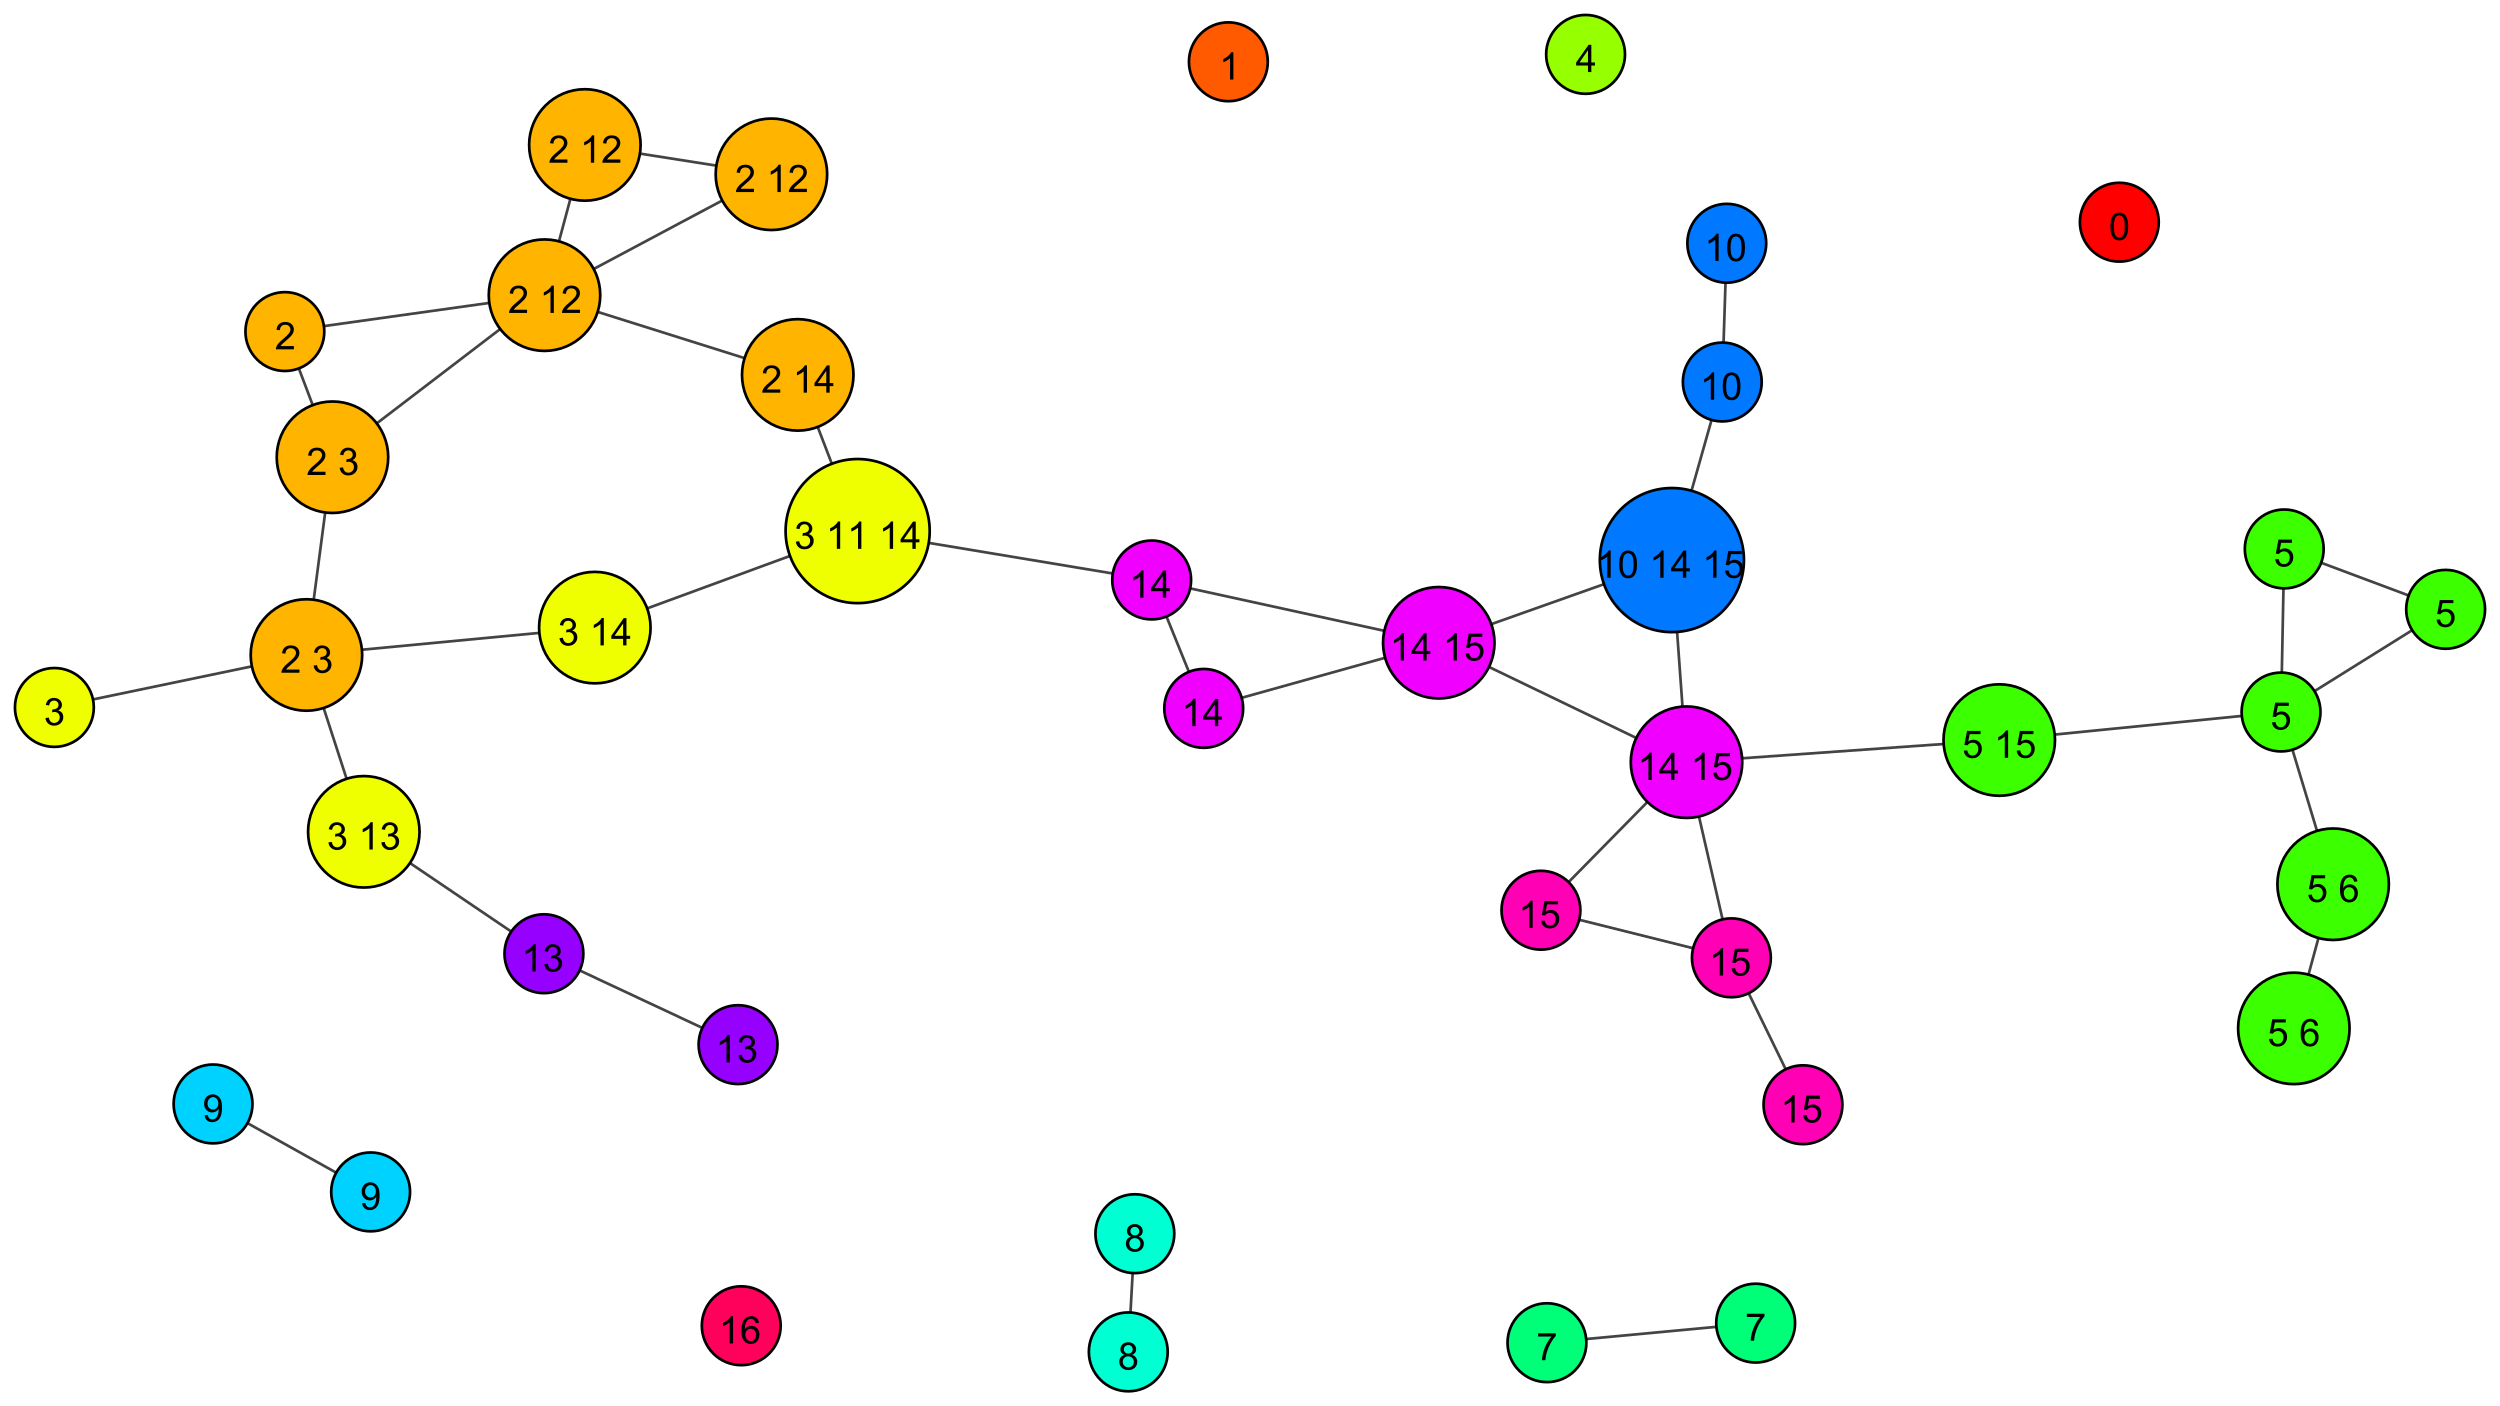 <?xml version="1.0" encoding="UTF-8"?>
<svg xmlns="http://www.w3.org/2000/svg" xmlns:xlink="http://www.w3.org/1999/xlink" width="919.52pt" height="517.23pt" viewBox="0 0 919.52 517.23" version="1.1">
<rect x="0" y="0" width="919.52" height="517.23" fill="#333333" stroke="none"/>
<defs>
<g>
<symbol overflow="visible" id="glyph0-0">
<path style="stroke:none;" d="M 1.75 0 L 1.75 -8.75 L 8.75 -8.75 L 8.75 0 Z M 1.969 -0.219 L 8.531 -0.219 L 8.531 -8.531 L 1.969 -8.531 Z M 1.969 -0.219 "/>
</symbol>
<symbol overflow="visible" id="glyph0-1">
<path style="stroke:none;" d="M 7.047 -1.184 L 7.047 0 L 0.422 0 C 0.414 -0.297 0.461 -0.582 0.566 -0.855 C 0.734 -1.305 1.004 -1.746 1.375 -2.188 C 1.746 -2.621 2.285 -3.129 2.988 -3.703 C 4.074 -4.598 4.809 -5.305 5.195 -5.828 C 5.574 -6.348 5.766 -6.84 5.77 -7.309 C 5.766 -7.793 5.59 -8.203 5.246 -8.539 C 4.895 -8.871 4.441 -9.039 3.883 -9.043 C 3.285 -9.039 2.812 -8.863 2.461 -8.508 C 2.105 -8.152 1.926 -7.66 1.922 -7.035 L 0.656 -7.164 C 0.742 -8.105 1.066 -8.824 1.633 -9.32 C 2.195 -9.812 2.953 -10.059 3.91 -10.062 C 4.867 -10.059 5.629 -9.793 6.191 -9.262 C 6.75 -8.727 7.031 -8.066 7.035 -7.281 C 7.031 -6.879 6.949 -6.484 6.789 -6.098 C 6.621 -5.707 6.348 -5.297 5.969 -4.871 C 5.586 -4.441 4.953 -3.855 4.074 -3.109 C 3.332 -2.488 2.859 -2.066 2.652 -1.848 C 2.438 -1.621 2.266 -1.402 2.133 -1.184 Z M 7.047 -1.184 "/>
</symbol>
<symbol overflow="visible" id="glyph0-2">
<path style="stroke:none;" d="M 0.582 -2.625 L 1.875 -2.734 C 1.969 -2.102 2.188 -1.629 2.539 -1.312 C 2.883 -0.996 3.305 -0.836 3.801 -0.84 C 4.391 -0.836 4.891 -1.059 5.305 -1.508 C 5.711 -1.953 5.918 -2.547 5.922 -3.289 C 5.918 -3.984 5.719 -4.539 5.328 -4.949 C 4.93 -5.352 4.414 -5.555 3.781 -5.559 C 3.383 -5.555 3.027 -5.465 2.707 -5.285 C 2.387 -5.105 2.133 -4.871 1.953 -4.586 L 0.801 -4.738 L 1.77 -9.883 L 6.754 -9.883 L 6.754 -8.711 L 2.754 -8.711 L 2.215 -6.016 C 2.816 -6.434 3.445 -6.645 4.109 -6.645 C 4.98 -6.645 5.719 -6.34 6.324 -5.734 C 6.922 -5.129 7.223 -4.352 7.227 -3.398 C 7.223 -2.492 6.961 -1.707 6.434 -1.047 C 5.789 -0.234 4.91 0.168 3.801 0.172 C 2.887 0.168 2.141 -0.082 1.566 -0.594 C 0.988 -1.102 0.66 -1.781 0.582 -2.625 Z M 0.582 -2.625 "/>
</symbol>
<symbol overflow="visible" id="glyph0-3">
<path style="stroke:none;" d=""/>
</symbol>
<symbol overflow="visible" id="glyph0-4">
<path style="stroke:none;" d="M 6.965 -7.566 L 5.742 -7.473 C 5.633 -7.949 5.477 -8.301 5.277 -8.523 C 4.941 -8.871 4.531 -9.047 4.047 -9.051 C 3.652 -9.047 3.309 -8.938 3.016 -8.723 C 2.625 -8.438 2.32 -8.023 2.098 -7.484 C 1.875 -6.938 1.758 -6.168 1.75 -5.168 C 2.043 -5.617 2.406 -5.949 2.836 -6.172 C 3.266 -6.387 3.715 -6.496 4.184 -6.5 C 5.004 -6.496 5.699 -6.195 6.277 -5.594 C 6.852 -4.988 7.141 -4.207 7.145 -3.254 C 7.141 -2.621 7.004 -2.039 6.734 -1.5 C 6.461 -0.961 6.09 -0.547 5.617 -0.258 C 5.141 0.027 4.605 0.168 4.008 0.172 C 2.98 0.168 2.141 -0.207 1.496 -0.961 C 0.848 -1.715 0.527 -2.957 0.527 -4.688 C 0.527 -6.625 0.883 -8.031 1.602 -8.914 C 2.219 -9.676 3.059 -10.059 4.121 -10.062 C 4.906 -10.059 5.555 -9.84 6.059 -9.398 C 6.562 -8.953 6.863 -8.34 6.965 -7.566 Z M 1.941 -3.246 C 1.938 -2.82 2.027 -2.414 2.211 -2.027 C 2.387 -1.641 2.641 -1.344 2.965 -1.145 C 3.289 -0.938 3.629 -0.836 3.984 -0.84 C 4.504 -0.836 4.949 -1.047 5.324 -1.469 C 5.695 -1.887 5.883 -2.457 5.887 -3.18 C 5.883 -3.871 5.699 -4.418 5.332 -4.816 C 4.961 -5.215 4.496 -5.414 3.938 -5.414 C 3.379 -5.414 2.906 -5.215 2.52 -4.816 C 2.133 -4.418 1.938 -3.895 1.941 -3.246 Z M 1.941 -3.246 "/>
</symbol>
<symbol overflow="visible" id="glyph0-5">
<path style="stroke:none;" d="M 0.664 -8.711 L 0.664 -9.891 L 7.148 -9.891 L 7.148 -8.934 C 6.512 -8.25 5.879 -7.348 5.254 -6.227 C 4.625 -5.098 4.141 -3.941 3.801 -2.754 C 3.551 -1.914 3.395 -0.996 3.328 0 L 2.062 0 C 2.078 -0.789 2.23 -1.738 2.527 -2.855 C 2.82 -3.969 3.246 -5.047 3.801 -6.086 C 4.352 -7.121 4.941 -7.996 5.57 -8.711 Z M 0.664 -8.711 "/>
</symbol>
<symbol overflow="visible" id="glyph0-6">
<path style="stroke:none;" d="M 0.582 -4.941 C 0.578 -6.121 0.699 -7.074 0.945 -7.801 C 1.188 -8.52 1.551 -9.078 2.031 -9.473 C 2.512 -9.863 3.117 -10.059 3.848 -10.062 C 4.383 -10.059 4.855 -9.953 5.262 -9.738 C 5.668 -9.52 6 -9.207 6.266 -8.801 C 6.527 -8.391 6.738 -7.891 6.891 -7.309 C 7.039 -6.723 7.113 -5.934 7.117 -4.941 C 7.113 -3.762 6.992 -2.812 6.754 -2.094 C 6.508 -1.367 6.145 -0.809 5.668 -0.418 C 5.184 -0.023 4.578 0.168 3.848 0.172 C 2.879 0.168 2.121 -0.176 1.57 -0.867 C 0.91 -1.699 0.578 -3.055 0.582 -4.941 Z M 1.844 -4.941 C 1.84 -3.293 2.031 -2.199 2.422 -1.656 C 2.805 -1.109 3.281 -0.836 3.848 -0.84 C 4.41 -0.836 4.887 -1.109 5.273 -1.66 C 5.656 -2.203 5.848 -3.297 5.852 -4.941 C 5.848 -6.59 5.656 -7.688 5.273 -8.23 C 4.887 -8.77 4.406 -9.039 3.836 -9.043 C 3.27 -9.039 2.816 -8.801 2.48 -8.328 C 2.051 -7.711 1.84 -6.582 1.844 -4.941 Z M 1.844 -4.941 "/>
</symbol>
<symbol overflow="visible" id="glyph0-7">
<path style="stroke:none;" d="M 5.215 0 L 3.984 0 L 3.984 -7.84 C 3.688 -7.559 3.297 -7.273 2.816 -6.992 C 2.336 -6.707 1.906 -6.496 1.523 -6.359 L 1.523 -7.547 C 2.211 -7.867 2.812 -8.258 3.328 -8.723 C 3.844 -9.18 4.207 -9.625 4.422 -10.062 L 5.215 -10.062 Z M 5.215 0 "/>
</symbol>
<symbol overflow="visible" id="glyph0-8">
<path style="stroke:none;" d="M 4.523 0 L 4.523 -2.398 L 0.18 -2.398 L 0.18 -3.527 L 4.75 -10.023 L 5.758 -10.023 L 5.758 -3.527 L 7.109 -3.527 L 7.109 -2.398 L 5.758 -2.398 L 5.758 0 Z M 4.523 -3.527 L 4.523 -8.047 L 1.387 -3.527 Z M 4.523 -3.527 "/>
</symbol>
<symbol overflow="visible" id="glyph0-9">
<path style="stroke:none;" d="M 0.586 -2.645 L 1.82 -2.809 C 1.957 -2.109 2.195 -1.609 2.539 -1.301 C 2.875 -0.992 3.289 -0.836 3.781 -0.84 C 4.355 -0.836 4.844 -1.039 5.246 -1.441 C 5.641 -1.84 5.84 -2.336 5.844 -2.934 C 5.84 -3.496 5.656 -3.961 5.289 -4.332 C 4.918 -4.695 4.449 -4.879 3.883 -4.883 C 3.648 -4.879 3.359 -4.832 3.016 -4.742 L 3.152 -5.824 C 3.23 -5.816 3.297 -5.812 3.352 -5.812 C 3.875 -5.812 4.344 -5.949 4.766 -6.223 C 5.18 -6.496 5.391 -6.914 5.395 -7.484 C 5.391 -7.934 5.238 -8.309 4.934 -8.605 C 4.629 -8.898 4.234 -9.047 3.754 -9.051 C 3.273 -9.047 2.875 -8.895 2.555 -8.598 C 2.234 -8.293 2.027 -7.844 1.941 -7.246 L 0.711 -7.465 C 0.859 -8.289 1.203 -8.926 1.734 -9.383 C 2.266 -9.832 2.93 -10.059 3.727 -10.062 C 4.273 -10.059 4.773 -9.941 5.234 -9.711 C 5.691 -9.473 6.043 -9.152 6.289 -8.75 C 6.531 -8.34 6.656 -7.91 6.656 -7.457 C 6.656 -7.023 6.539 -6.629 6.309 -6.273 C 6.074 -5.918 5.73 -5.637 5.277 -5.43 C 5.867 -5.289 6.328 -5.004 6.656 -4.574 C 6.984 -4.141 7.148 -3.602 7.148 -2.961 C 7.148 -2.082 6.828 -1.34 6.191 -0.734 C 5.551 -0.125 4.746 0.176 3.773 0.18 C 2.891 0.176 2.16 -0.082 1.582 -0.605 C 1 -1.129 0.668 -1.809 0.586 -2.645 Z M 0.586 -2.645 "/>
</symbol>
<symbol overflow="visible" id="glyph0-10">
<path style="stroke:none;" d="M 0.766 -2.316 L 1.949 -2.426 C 2.047 -1.871 2.238 -1.465 2.52 -1.215 C 2.801 -0.961 3.164 -0.836 3.609 -0.84 C 3.984 -0.836 4.312 -0.922 4.602 -1.098 C 4.883 -1.27 5.117 -1.504 5.305 -1.793 C 5.484 -2.082 5.637 -2.473 5.762 -2.965 C 5.879 -3.457 5.941 -3.957 5.945 -4.469 C 5.941 -4.523 5.941 -4.605 5.941 -4.719 C 5.691 -4.32 5.352 -4.004 4.93 -3.762 C 4.5 -3.52 4.039 -3.398 3.547 -3.398 C 2.715 -3.398 2.016 -3.699 1.441 -4.301 C 0.867 -4.902 0.578 -5.695 0.582 -6.68 C 0.578 -7.695 0.879 -8.512 1.48 -9.133 C 2.078 -9.75 2.828 -10.059 3.734 -10.062 C 4.383 -10.059 4.98 -9.883 5.52 -9.535 C 6.059 -9.18 6.469 -8.68 6.75 -8.035 C 7.031 -7.383 7.172 -6.445 7.172 -5.215 C 7.172 -3.934 7.031 -2.914 6.754 -2.156 C 6.473 -1.398 6.059 -0.82 5.512 -0.422 C 4.961 -0.027 4.316 0.168 3.582 0.172 C 2.793 0.168 2.152 -0.047 1.66 -0.48 C 1.16 -0.914 0.863 -1.523 0.766 -2.316 Z M 5.805 -6.742 C 5.801 -7.445 5.613 -8.004 5.238 -8.422 C 4.863 -8.832 4.41 -9.039 3.883 -9.043 C 3.332 -9.039 2.855 -8.816 2.453 -8.371 C 2.043 -7.922 1.84 -7.344 1.844 -6.637 C 1.84 -5.996 2.031 -5.477 2.422 -5.082 C 2.805 -4.68 3.281 -4.48 3.848 -4.484 C 4.414 -4.48 4.883 -4.68 5.254 -5.082 C 5.617 -5.477 5.801 -6.031 5.805 -6.742 Z M 5.805 -6.742 "/>
</symbol>
<symbol overflow="visible" id="glyph0-11">
<path style="stroke:none;" d="M 2.477 -5.434 C 1.965 -5.617 1.586 -5.887 1.34 -6.234 C 1.09 -6.578 0.965 -6.992 0.969 -7.477 C 0.965 -8.203 1.227 -8.816 1.754 -9.316 C 2.277 -9.812 2.977 -10.059 3.848 -10.062 C 4.719 -10.059 5.422 -9.805 5.961 -9.301 C 6.492 -8.789 6.762 -8.172 6.762 -7.445 C 6.762 -6.977 6.637 -6.57 6.395 -6.23 C 6.148 -5.883 5.781 -5.617 5.285 -5.434 C 5.898 -5.23 6.363 -4.906 6.688 -4.461 C 7.008 -4.012 7.172 -3.48 7.172 -2.863 C 7.172 -2.004 6.867 -1.285 6.262 -0.703 C 5.652 -0.121 4.855 0.168 3.867 0.172 C 2.879 0.168 2.082 -0.121 1.477 -0.707 C 0.867 -1.289 0.562 -2.02 0.566 -2.898 C 0.562 -3.547 0.727 -4.094 1.062 -4.535 C 1.391 -4.973 1.863 -5.27 2.477 -5.434 Z M 2.227 -7.52 C 2.227 -7.043 2.379 -6.656 2.684 -6.355 C 2.988 -6.055 3.383 -5.906 3.875 -5.906 C 4.344 -5.906 4.734 -6.055 5.039 -6.352 C 5.344 -6.648 5.496 -7.016 5.496 -7.453 C 5.496 -7.902 5.34 -8.281 5.027 -8.59 C 4.715 -8.895 4.324 -9.047 3.863 -9.051 C 3.387 -9.047 2.996 -8.895 2.691 -8.598 C 2.379 -8.293 2.227 -7.934 2.227 -7.52 Z M 1.832 -2.891 C 1.828 -2.539 1.91 -2.203 2.082 -1.875 C 2.246 -1.547 2.496 -1.289 2.824 -1.109 C 3.152 -0.926 3.504 -0.836 3.883 -0.84 C 4.469 -0.836 4.953 -1.027 5.34 -1.406 C 5.719 -1.785 5.91 -2.266 5.914 -2.852 C 5.91 -3.441 5.715 -3.93 5.32 -4.32 C 4.926 -4.703 4.434 -4.898 3.844 -4.902 C 3.262 -4.898 2.781 -4.707 2.402 -4.328 C 2.02 -3.941 1.828 -3.461 1.832 -2.891 Z M 1.832 -2.891 "/>
</symbol>
</g>
</defs>
<g id="surface1">
<path style=" stroke:none;fill-rule:nonzero;fill:rgb(100%,100%,100%);fill-opacity:1;" d="M 0 0 L 919.52 0 L 919.52 517.23 L 0 517.23 Z M 0 0 "/>
<path style="fill:none;stroke-width:1;stroke-linecap:butt;stroke-linejoin:miter;stroke:rgb(26.667%,26.667%,26.667%);stroke-opacity:1;stroke-miterlimit:10;" d="M 104.777 121.949 L 200.273 108.566 "/>
<path style="fill:none;stroke-width:1;stroke-linecap:butt;stroke-linejoin:miter;stroke:rgb(26.667%,26.667%,26.667%);stroke-opacity:1;stroke-miterlimit:10;" d="M 423.59 213.32 L 529.195 236.41 "/>
<path style="fill:none;stroke-width:1;stroke-linecap:butt;stroke-linejoin:miter;stroke:rgb(26.667%,26.667%,26.667%);stroke-opacity:1;stroke-miterlimit:10;" d="M 200.273 108.566 L 283.734 64.105 "/>
<path style="fill:none;stroke-width:1;stroke-linecap:butt;stroke-linejoin:miter;stroke:rgb(26.667%,26.667%,26.667%);stroke-opacity:1;stroke-miterlimit:10;" d="M 529.195 236.41 L 614.938 206 "/>
<path style="fill:none;stroke-width:1;stroke-linecap:butt;stroke-linejoin:miter;stroke:rgb(26.667%,26.667%,26.667%);stroke-opacity:1;stroke-miterlimit:10;" d="M 20 260.207 L 112.711 240.91 "/>
<path style="fill:none;stroke-width:1;stroke-linecap:butt;stroke-linejoin:miter;stroke:rgb(26.667%,26.667%,26.667%);stroke-opacity:1;stroke-miterlimit:10;" d="M 218.781 230.84 L 112.711 240.91 "/>
<path style="fill:none;stroke-width:1;stroke-linecap:butt;stroke-linejoin:miter;stroke:rgb(26.667%,26.667%,26.667%);stroke-opacity:1;stroke-miterlimit:10;" d="M 133.809 305.945 L 112.711 240.91 "/>
<path style="fill:none;stroke-width:1;stroke-linecap:butt;stroke-linejoin:miter;stroke:rgb(26.667%,26.667%,26.667%);stroke-opacity:1;stroke-miterlimit:10;" d="M 858.145 325.227 L 838.984 261.883 "/>
<path style="fill:none;stroke-width:1;stroke-linecap:butt;stroke-linejoin:miter;stroke:rgb(26.667%,26.667%,26.667%);stroke-opacity:1;stroke-miterlimit:10;" d="M 735.344 272.195 L 838.984 261.883 "/>
<path style="fill:none;stroke-width:1;stroke-linecap:butt;stroke-linejoin:miter;stroke:rgb(26.667%,26.667%,26.667%);stroke-opacity:1;stroke-miterlimit:10;" d="M 858.145 325.227 L 843.688 378.25 "/>
<path style="fill:none;stroke-width:1;stroke-linecap:butt;stroke-linejoin:miter;stroke:rgb(26.667%,26.667%,26.667%);stroke-opacity:1;stroke-miterlimit:10;" d="M 838.984 261.883 L 899.52 224.117 "/>
<path style="fill:none;stroke-width:1;stroke-linecap:butt;stroke-linejoin:miter;stroke:rgb(26.667%,26.667%,26.667%);stroke-opacity:1;stroke-miterlimit:10;" d="M 568.98 493.852 L 645.742 486.656 "/>
<path style="fill:none;stroke-width:1;stroke-linecap:butt;stroke-linejoin:miter;stroke:rgb(26.667%,26.667%,26.667%);stroke-opacity:1;stroke-miterlimit:10;" d="M 414.992 497.23 L 417.41 453.762 "/>
<path style="fill:none;stroke-width:1;stroke-linecap:butt;stroke-linejoin:miter;stroke:rgb(26.667%,26.667%,26.667%);stroke-opacity:1;stroke-miterlimit:10;" d="M 136.32 438.391 L 78.363 406.039 "/>
<path style="fill:none;stroke-width:1;stroke-linecap:butt;stroke-linejoin:miter;stroke:rgb(26.667%,26.667%,26.667%);stroke-opacity:1;stroke-miterlimit:10;" d="M 635.125 89.473 L 633.473 140.504 "/>
<path style="fill:none;stroke-width:1;stroke-linecap:butt;stroke-linejoin:miter;stroke:rgb(26.667%,26.667%,26.667%);stroke-opacity:1;stroke-miterlimit:10;" d="M 614.938 206 L 633.473 140.504 "/>
<path style="fill:none;stroke-width:1;stroke-linecap:butt;stroke-linejoin:miter;stroke:rgb(26.667%,26.667%,26.667%);stroke-opacity:1;stroke-miterlimit:10;" d="M 423.59 213.32 L 315.449 195.336 "/>
<path style="fill:none;stroke-width:1;stroke-linecap:butt;stroke-linejoin:miter;stroke:rgb(26.667%,26.667%,26.667%);stroke-opacity:1;stroke-miterlimit:10;" d="M 218.781 230.84 L 315.449 195.336 "/>
<path style="fill:none;stroke-width:1;stroke-linecap:butt;stroke-linejoin:miter;stroke:rgb(26.667%,26.667%,26.667%);stroke-opacity:1;stroke-miterlimit:10;" d="M 636.816 352.289 L 566.773 334.789 "/>
<path style="fill:none;stroke-width:1;stroke-linecap:butt;stroke-linejoin:miter;stroke:rgb(26.667%,26.667%,26.667%);stroke-opacity:1;stroke-miterlimit:10;" d="M 838.984 261.883 L 840.164 201.906 "/>
<path style="fill:none;stroke-width:1;stroke-linecap:butt;stroke-linejoin:miter;stroke:rgb(26.667%,26.667%,26.667%);stroke-opacity:1;stroke-miterlimit:10;" d="M 899.52 224.117 L 840.164 201.906 "/>
<path style="fill:none;stroke-width:1;stroke-linecap:butt;stroke-linejoin:miter;stroke:rgb(26.667%,26.667%,26.667%);stroke-opacity:1;stroke-miterlimit:10;" d="M 200.273 108.566 L 215.121 53.316 "/>
<path style="fill:none;stroke-width:1;stroke-linecap:butt;stroke-linejoin:miter;stroke:rgb(26.667%,26.667%,26.667%);stroke-opacity:1;stroke-miterlimit:10;" d="M 283.734 64.105 L 215.121 53.316 "/>
<path style="fill:none;stroke-width:1;stroke-linecap:butt;stroke-linejoin:miter;stroke:rgb(26.667%,26.667%,26.667%);stroke-opacity:1;stroke-miterlimit:10;" d="M 133.809 305.945 L 200.062 350.785 "/>
<path style="fill:none;stroke-width:1;stroke-linecap:butt;stroke-linejoin:miter;stroke:rgb(26.667%,26.667%,26.667%);stroke-opacity:1;stroke-miterlimit:10;" d="M 423.59 213.32 L 442.738 260.555 "/>
<path style="fill:none;stroke-width:1;stroke-linecap:butt;stroke-linejoin:miter;stroke:rgb(26.667%,26.667%,26.667%);stroke-opacity:1;stroke-miterlimit:10;" d="M 529.195 236.41 L 442.738 260.555 "/>
<path style="fill:none;stroke-width:1;stroke-linecap:butt;stroke-linejoin:miter;stroke:rgb(26.667%,26.667%,26.667%);stroke-opacity:1;stroke-miterlimit:10;" d="M 200.273 108.566 L 293.418 137.891 "/>
<path style="fill:none;stroke-width:1;stroke-linecap:butt;stroke-linejoin:miter;stroke:rgb(26.667%,26.667%,26.667%);stroke-opacity:1;stroke-miterlimit:10;" d="M 315.449 195.336 L 293.418 137.891 "/>
<path style="fill:none;stroke-width:1;stroke-linecap:butt;stroke-linejoin:miter;stroke:rgb(26.667%,26.667%,26.667%);stroke-opacity:1;stroke-miterlimit:10;" d="M 636.816 352.289 L 663.152 406.328 "/>
<path style="fill:none;stroke-width:1;stroke-linecap:butt;stroke-linejoin:miter;stroke:rgb(26.667%,26.667%,26.667%);stroke-opacity:1;stroke-miterlimit:10;" d="M 104.777 121.949 L 122.285 168.172 "/>
<path style="fill:none;stroke-width:1;stroke-linecap:butt;stroke-linejoin:miter;stroke:rgb(26.667%,26.667%,26.667%);stroke-opacity:1;stroke-miterlimit:10;" d="M 200.273 108.566 L 122.285 168.172 "/>
<path style="fill:none;stroke-width:1;stroke-linecap:butt;stroke-linejoin:miter;stroke:rgb(26.667%,26.667%,26.667%);stroke-opacity:1;stroke-miterlimit:10;" d="M 112.711 240.91 L 122.285 168.172 "/>
<path style="fill:none;stroke-width:1;stroke-linecap:butt;stroke-linejoin:miter;stroke:rgb(26.667%,26.667%,26.667%);stroke-opacity:1;stroke-miterlimit:10;" d="M 200.062 350.785 L 271.461 384.219 "/>
<path style="fill:none;stroke-width:1;stroke-linecap:butt;stroke-linejoin:miter;stroke:rgb(26.667%,26.667%,26.667%);stroke-opacity:1;stroke-miterlimit:10;" d="M 529.195 236.41 L 620.316 280.344 "/>
<path style="fill:none;stroke-width:1;stroke-linecap:butt;stroke-linejoin:miter;stroke:rgb(26.667%,26.667%,26.667%);stroke-opacity:1;stroke-miterlimit:10;" d="M 735.344 272.195 L 620.316 280.344 "/>
<path style="fill:none;stroke-width:1;stroke-linecap:butt;stroke-linejoin:miter;stroke:rgb(26.667%,26.667%,26.667%);stroke-opacity:1;stroke-miterlimit:10;" d="M 614.938 206 L 620.316 280.344 "/>
<path style="fill:none;stroke-width:1;stroke-linecap:butt;stroke-linejoin:miter;stroke:rgb(26.667%,26.667%,26.667%);stroke-opacity:1;stroke-miterlimit:10;" d="M 636.816 352.289 L 620.316 280.344 "/>
<path style="fill:none;stroke-width:1;stroke-linecap:butt;stroke-linejoin:miter;stroke:rgb(26.667%,26.667%,26.667%);stroke-opacity:1;stroke-miterlimit:10;" d="M 566.773 334.789 L 620.316 280.344 "/>
<path style="fill-rule:nonzero;fill:rgb(100%,70.588%,0%);fill-opacity:1;stroke-width:1;stroke-linecap:butt;stroke-linejoin:miter;stroke:rgb(0%,0%,0%);stroke-opacity:1;stroke-miterlimit:10;" d="M 119.277 121.949 C 119.277 129.957 112.785 136.449 104.777 136.449 C 96.77 136.449 90.277 129.957 90.277 121.949 C 90.277 113.941 96.77 107.449 104.777 107.449 C 112.785 107.449 119.277 113.941 119.277 121.949 "/>
<path style="fill-rule:nonzero;fill:rgb(23.529%,100%,0%);fill-opacity:1;stroke-width:1;stroke-linecap:butt;stroke-linejoin:miter;stroke:rgb(0%,0%,0%);stroke-opacity:1;stroke-miterlimit:10;" d="M 878.645 325.227 C 878.645 336.547 869.469 345.727 858.145 345.727 C 846.824 345.727 837.645 336.547 837.645 325.227 C 837.645 313.902 846.824 304.727 858.145 304.727 C 869.469 304.727 878.645 313.902 878.645 325.227 "/>
<path style="fill-rule:nonzero;fill:rgb(0%,100%,47.059%);fill-opacity:1;stroke-width:1;stroke-linecap:butt;stroke-linejoin:miter;stroke:rgb(0%,0%,0%);stroke-opacity:1;stroke-miterlimit:10;" d="M 583.48 493.852 C 583.48 501.859 576.988 508.352 568.98 508.352 C 560.973 508.352 554.48 501.859 554.48 493.852 C 554.48 485.84 560.973 479.352 568.98 479.352 C 576.988 479.352 583.48 485.84 583.48 493.852 "/>
<path style="fill-rule:nonzero;fill:rgb(100%,0%,0%);fill-opacity:1;stroke-width:1;stroke-linecap:butt;stroke-linejoin:miter;stroke:rgb(0%,0%,0%);stroke-opacity:1;stroke-miterlimit:10;" d="M 794.008 81.723 C 794.008 89.73 787.516 96.223 779.508 96.223 C 771.5 96.223 765.008 89.73 765.008 81.723 C 765.008 73.715 771.5 67.223 779.508 67.223 C 787.516 67.223 794.008 73.715 794.008 81.723 "/>
<path style="fill-rule:nonzero;fill:rgb(100%,35.294%,0%);fill-opacity:1;stroke-width:1;stroke-linecap:butt;stroke-linejoin:miter;stroke:rgb(0%,0%,0%);stroke-opacity:1;stroke-miterlimit:10;" d="M 466.305 22.727 C 466.305 30.734 459.812 37.227 451.805 37.227 C 443.797 37.227 437.305 30.734 437.305 22.727 C 437.305 14.719 443.797 8.227 451.805 8.227 C 459.812 8.227 466.305 14.719 466.305 22.727 "/>
<path style="fill-rule:nonzero;fill:rgb(100%,70.588%,0%);fill-opacity:1;stroke-width:1;stroke-linecap:butt;stroke-linejoin:miter;stroke:rgb(0%,0%,0%);stroke-opacity:1;stroke-miterlimit:10;" d="M 220.773 108.566 C 220.773 119.891 211.598 129.066 200.273 129.066 C 188.953 129.066 179.773 119.891 179.773 108.566 C 179.773 97.246 188.953 88.066 200.273 88.066 C 211.598 88.066 220.773 97.246 220.773 108.566 "/>
<path style="fill-rule:nonzero;fill:rgb(94.118%,0%,100%);fill-opacity:1;stroke-width:1;stroke-linecap:butt;stroke-linejoin:miter;stroke:rgb(0%,0%,0%);stroke-opacity:1;stroke-miterlimit:10;" d="M 438.09 213.32 C 438.09 221.328 431.598 227.82 423.59 227.82 C 415.582 227.82 409.09 221.328 409.09 213.32 C 409.09 205.309 415.582 198.82 423.59 198.82 C 431.598 198.82 438.09 205.309 438.09 213.32 "/>
<path style="fill-rule:nonzero;fill:rgb(94.118%,100%,0%);fill-opacity:1;stroke-width:1;stroke-linecap:butt;stroke-linejoin:miter;stroke:rgb(0%,0%,0%);stroke-opacity:1;stroke-miterlimit:10;" d="M 34.5 260.207 C 34.5 268.215 28.008 274.707 20 274.707 C 11.992 274.707 5.5 268.215 5.5 260.207 C 5.5 252.199 11.992 245.707 20 245.707 C 28.008 245.707 34.5 252.199 34.5 260.207 "/>
<path style="fill-rule:nonzero;fill:rgb(0%,82.353%,100%);fill-opacity:1;stroke-width:1;stroke-linecap:butt;stroke-linejoin:miter;stroke:rgb(0%,0%,0%);stroke-opacity:1;stroke-miterlimit:10;" d="M 150.82 438.391 C 150.82 446.398 144.328 452.891 136.32 452.891 C 128.312 452.891 121.82 446.398 121.82 438.391 C 121.82 430.383 128.312 423.891 136.32 423.891 C 144.328 423.891 150.82 430.383 150.82 438.391 "/>
<path style="fill-rule:nonzero;fill:rgb(94.118%,0%,100%);fill-opacity:1;stroke-width:1;stroke-linecap:butt;stroke-linejoin:miter;stroke:rgb(0%,0%,0%);stroke-opacity:1;stroke-miterlimit:10;" d="M 549.695 236.41 C 549.695 247.73 540.516 256.91 529.195 256.91 C 517.871 256.91 508.695 247.73 508.695 236.41 C 508.695 225.09 517.871 215.91 529.195 215.91 C 540.516 215.91 549.695 225.09 549.695 236.41 "/>
<path style="fill-rule:nonzero;fill:rgb(100%,70.588%,0%);fill-opacity:1;stroke-width:1;stroke-linecap:butt;stroke-linejoin:miter;stroke:rgb(0%,0%,0%);stroke-opacity:1;stroke-miterlimit:10;" d="M 304.234 64.105 C 304.234 75.426 295.055 84.605 283.734 84.605 C 272.41 84.605 263.234 75.426 263.234 64.105 C 263.234 52.781 272.41 43.605 283.734 43.605 C 295.055 43.605 304.234 52.781 304.234 64.105 "/>
<path style="fill-rule:nonzero;fill:rgb(23.529%,100%,0%);fill-opacity:1;stroke-width:1;stroke-linecap:butt;stroke-linejoin:miter;stroke:rgb(0%,0%,0%);stroke-opacity:1;stroke-miterlimit:10;" d="M 755.844 272.195 C 755.844 283.516 746.668 292.695 735.344 292.695 C 724.023 292.695 714.844 283.516 714.844 272.195 C 714.844 260.871 724.023 251.695 735.344 251.695 C 746.668 251.695 755.844 260.871 755.844 272.195 "/>
<path style="fill-rule:nonzero;fill:rgb(0%,100%,82.353%);fill-opacity:1;stroke-width:1;stroke-linecap:butt;stroke-linejoin:miter;stroke:rgb(0%,0%,0%);stroke-opacity:1;stroke-miterlimit:10;" d="M 429.492 497.23 C 429.492 505.238 423 511.73 414.992 511.73 C 406.984 511.73 400.492 505.238 400.492 497.23 C 400.492 489.223 406.984 482.73 414.992 482.73 C 423 482.73 429.492 489.223 429.492 497.23 "/>
<path style="fill-rule:nonzero;fill:rgb(0%,47.059%,100%);fill-opacity:1;stroke-width:1;stroke-linecap:butt;stroke-linejoin:miter;stroke:rgb(0%,0%,0%);stroke-opacity:1;stroke-miterlimit:10;" d="M 649.625 89.473 C 649.625 97.48 643.133 103.973 635.125 103.973 C 627.117 103.973 620.625 97.48 620.625 89.473 C 620.625 81.465 627.117 74.973 635.125 74.973 C 643.133 74.973 649.625 81.465 649.625 89.473 "/>
<path style="fill-rule:nonzero;fill:rgb(0%,47.059%,100%);fill-opacity:1;stroke-width:1;stroke-linecap:butt;stroke-linejoin:miter;stroke:rgb(0%,0%,0%);stroke-opacity:1;stroke-miterlimit:10;" d="M 641.438 206 C 641.438 220.633 629.574 232.5 614.938 232.5 C 600.301 232.5 588.438 220.633 588.438 206 C 588.438 191.363 600.301 179.5 614.938 179.5 C 629.574 179.5 641.438 191.363 641.438 206 "/>
<path style="fill-rule:nonzero;fill:rgb(94.118%,100%,0%);fill-opacity:1;stroke-width:1;stroke-linecap:butt;stroke-linejoin:miter;stroke:rgb(0%,0%,0%);stroke-opacity:1;stroke-miterlimit:10;" d="M 239.281 230.84 C 239.281 242.16 230.102 251.34 218.781 251.34 C 207.457 251.34 198.281 242.16 198.281 230.84 C 198.281 219.52 207.457 210.34 218.781 210.34 C 230.102 210.34 239.281 219.52 239.281 230.84 "/>
<path style="fill-rule:nonzero;fill:rgb(94.118%,100%,0%);fill-opacity:1;stroke-width:1;stroke-linecap:butt;stroke-linejoin:miter;stroke:rgb(0%,0%,0%);stroke-opacity:1;stroke-miterlimit:10;" d="M 154.309 305.945 C 154.309 317.266 145.133 326.445 133.809 326.445 C 122.488 326.445 113.309 317.266 113.309 305.945 C 113.309 294.621 122.488 285.445 133.809 285.445 C 145.133 285.445 154.309 294.621 154.309 305.945 "/>
<path style="fill-rule:nonzero;fill:rgb(100%,70.588%,0%);fill-opacity:1;stroke-width:1;stroke-linecap:butt;stroke-linejoin:miter;stroke:rgb(0%,0%,0%);stroke-opacity:1;stroke-miterlimit:10;" d="M 133.211 240.91 C 133.211 252.23 124.031 261.41 112.711 261.41 C 101.391 261.41 92.211 252.23 92.211 240.91 C 92.211 229.586 101.391 220.41 112.711 220.41 C 124.031 220.41 133.211 229.586 133.211 240.91 "/>
<path style="fill-rule:nonzero;fill:rgb(58.824%,100%,0%);fill-opacity:1;stroke-width:1;stroke-linecap:butt;stroke-linejoin:miter;stroke:rgb(0%,0%,0%);stroke-opacity:1;stroke-miterlimit:10;" d="M 597.688 20 C 597.688 28.008 591.195 34.5 583.188 34.5 C 575.18 34.5 568.688 28.008 568.688 20 C 568.688 11.992 575.18 5.5 583.188 5.5 C 591.195 5.5 597.688 11.992 597.688 20 "/>
<path style="fill-rule:nonzero;fill:rgb(23.529%,100%,0%);fill-opacity:1;stroke-width:1;stroke-linecap:butt;stroke-linejoin:miter;stroke:rgb(0%,0%,0%);stroke-opacity:1;stroke-miterlimit:10;" d="M 853.484 261.883 C 853.484 269.891 846.992 276.383 838.984 276.383 C 830.977 276.383 824.484 269.891 824.484 261.883 C 824.484 253.875 830.977 247.383 838.984 247.383 C 846.992 247.383 853.484 253.875 853.484 261.883 "/>
<path style="fill-rule:nonzero;fill:rgb(23.529%,100%,0%);fill-opacity:1;stroke-width:1;stroke-linecap:butt;stroke-linejoin:miter;stroke:rgb(0%,0%,0%);stroke-opacity:1;stroke-miterlimit:10;" d="M 864.188 378.25 C 864.188 389.57 855.008 398.75 843.688 398.75 C 832.363 398.75 823.188 389.57 823.188 378.25 C 823.188 366.926 832.363 357.75 843.688 357.75 C 855.008 357.75 864.188 366.926 864.188 378.25 "/>
<path style="fill-rule:nonzero;fill:rgb(23.529%,100%,0%);fill-opacity:1;stroke-width:1;stroke-linecap:butt;stroke-linejoin:miter;stroke:rgb(0%,0%,0%);stroke-opacity:1;stroke-miterlimit:10;" d="M 914.02 224.117 C 914.02 232.125 907.527 238.617 899.52 238.617 C 891.512 238.617 885.02 232.125 885.02 224.117 C 885.02 216.109 891.512 209.617 899.52 209.617 C 907.527 209.617 914.02 216.109 914.02 224.117 "/>
<path style="fill-rule:nonzero;fill:rgb(0%,100%,47.059%);fill-opacity:1;stroke-width:1;stroke-linecap:butt;stroke-linejoin:miter;stroke:rgb(0%,0%,0%);stroke-opacity:1;stroke-miterlimit:10;" d="M 660.242 486.656 C 660.242 494.664 653.75 501.156 645.742 501.156 C 637.734 501.156 631.242 494.664 631.242 486.656 C 631.242 478.648 637.734 472.156 645.742 472.156 C 653.75 472.156 660.242 478.648 660.242 486.656 "/>
<path style="fill-rule:nonzero;fill:rgb(0%,100%,82.353%);fill-opacity:1;stroke-width:1;stroke-linecap:butt;stroke-linejoin:miter;stroke:rgb(0%,0%,0%);stroke-opacity:1;stroke-miterlimit:10;" d="M 431.91 453.762 C 431.91 461.77 425.418 468.262 417.41 468.262 C 409.402 468.262 402.91 461.77 402.91 453.762 C 402.91 445.754 409.402 439.262 417.41 439.262 C 425.418 439.262 431.91 445.754 431.91 453.762 "/>
<path style="fill-rule:nonzero;fill:rgb(0%,82.353%,100%);fill-opacity:1;stroke-width:1;stroke-linecap:butt;stroke-linejoin:miter;stroke:rgb(0%,0%,0%);stroke-opacity:1;stroke-miterlimit:10;" d="M 92.863 406.039 C 92.863 414.047 86.371 420.539 78.363 420.539 C 70.355 420.539 63.863 414.047 63.863 406.039 C 63.863 398.027 70.355 391.539 78.363 391.539 C 86.371 391.539 92.863 398.027 92.863 406.039 "/>
<path style="fill-rule:nonzero;fill:rgb(100%,0%,70.588%);fill-opacity:1;stroke-width:1;stroke-linecap:butt;stroke-linejoin:miter;stroke:rgb(0%,0%,0%);stroke-opacity:1;stroke-miterlimit:10;" d="M 651.316 352.289 C 651.316 360.297 644.824 366.789 636.816 366.789 C 628.809 366.789 622.316 360.297 622.316 352.289 C 622.316 344.281 628.809 337.789 636.816 337.789 C 644.824 337.789 651.316 344.281 651.316 352.289 "/>
<path style="fill-rule:nonzero;fill:rgb(0%,47.059%,100%);fill-opacity:1;stroke-width:1;stroke-linecap:butt;stroke-linejoin:miter;stroke:rgb(0%,0%,0%);stroke-opacity:1;stroke-miterlimit:10;" d="M 647.973 140.504 C 647.973 148.512 641.48 155.004 633.473 155.004 C 625.465 155.004 618.973 148.512 618.973 140.504 C 618.973 132.496 625.465 126.004 633.473 126.004 C 641.48 126.004 647.973 132.496 647.973 140.504 "/>
<path style="fill-rule:nonzero;fill:rgb(94.118%,100%,0%);fill-opacity:1;stroke-width:1;stroke-linecap:butt;stroke-linejoin:miter;stroke:rgb(0%,0%,0%);stroke-opacity:1;stroke-miterlimit:10;" d="M 341.949 195.336 C 341.949 209.973 330.086 221.836 315.449 221.836 C 300.812 221.836 288.949 209.973 288.949 195.336 C 288.949 180.703 300.812 168.836 315.449 168.836 C 330.086 168.836 341.949 180.703 341.949 195.336 "/>
<path style="fill-rule:nonzero;fill:rgb(100%,0%,70.588%);fill-opacity:1;stroke-width:1;stroke-linecap:butt;stroke-linejoin:miter;stroke:rgb(0%,0%,0%);stroke-opacity:1;stroke-miterlimit:10;" d="M 581.273 334.789 C 581.273 342.801 574.781 349.289 566.773 349.289 C 558.766 349.289 552.273 342.801 552.273 334.789 C 552.273 326.781 558.766 320.289 566.773 320.289 C 574.781 320.289 581.273 326.781 581.273 334.789 "/>
<path style="fill-rule:nonzero;fill:rgb(23.529%,100%,0%);fill-opacity:1;stroke-width:1;stroke-linecap:butt;stroke-linejoin:miter;stroke:rgb(0%,0%,0%);stroke-opacity:1;stroke-miterlimit:10;" d="M 854.664 201.906 C 854.664 209.914 848.172 216.406 840.164 216.406 C 832.156 216.406 825.664 209.914 825.664 201.906 C 825.664 193.898 832.156 187.406 840.164 187.406 C 848.172 187.406 854.664 193.898 854.664 201.906 "/>
<path style="fill-rule:nonzero;fill:rgb(100%,70.588%,0%);fill-opacity:1;stroke-width:1;stroke-linecap:butt;stroke-linejoin:miter;stroke:rgb(0%,0%,0%);stroke-opacity:1;stroke-miterlimit:10;" d="M 235.621 53.316 C 235.621 64.637 226.441 73.816 215.121 73.816 C 203.797 73.816 194.621 64.637 194.621 53.316 C 194.621 41.996 203.797 32.816 215.121 32.816 C 226.441 32.816 235.621 41.996 235.621 53.316 "/>
<path style="fill-rule:nonzero;fill:rgb(58.824%,0%,100%);fill-opacity:1;stroke-width:1;stroke-linecap:butt;stroke-linejoin:miter;stroke:rgb(0%,0%,0%);stroke-opacity:1;stroke-miterlimit:10;" d="M 214.562 350.785 C 214.562 358.793 208.07 365.285 200.062 365.285 C 192.055 365.285 185.562 358.793 185.562 350.785 C 185.562 342.777 192.055 336.285 200.062 336.285 C 208.07 336.285 214.562 342.777 214.562 350.785 "/>
<path style="fill-rule:nonzero;fill:rgb(94.118%,0%,100%);fill-opacity:1;stroke-width:1;stroke-linecap:butt;stroke-linejoin:miter;stroke:rgb(0%,0%,0%);stroke-opacity:1;stroke-miterlimit:10;" d="M 457.238 260.555 C 457.238 268.562 450.746 275.055 442.738 275.055 C 434.73 275.055 428.238 268.562 428.238 260.555 C 428.238 252.547 434.73 246.055 442.738 246.055 C 450.746 246.055 457.238 252.547 457.238 260.555 "/>
<path style="fill-rule:nonzero;fill:rgb(100%,70.588%,0%);fill-opacity:1;stroke-width:1;stroke-linecap:butt;stroke-linejoin:miter;stroke:rgb(0%,0%,0%);stroke-opacity:1;stroke-miterlimit:10;" d="M 313.918 137.891 C 313.918 149.211 304.742 158.391 293.418 158.391 C 282.098 158.391 272.918 149.211 272.918 137.891 C 272.918 126.566 282.098 117.391 293.418 117.391 C 304.742 117.391 313.918 126.566 313.918 137.891 "/>
<path style="fill-rule:nonzero;fill:rgb(100%,0%,70.588%);fill-opacity:1;stroke-width:1;stroke-linecap:butt;stroke-linejoin:miter;stroke:rgb(0%,0%,0%);stroke-opacity:1;stroke-miterlimit:10;" d="M 677.652 406.328 C 677.652 414.336 671.16 420.828 663.152 420.828 C 655.145 420.828 648.652 414.336 648.652 406.328 C 648.652 398.316 655.145 391.828 663.152 391.828 C 671.16 391.828 677.652 398.316 677.652 406.328 "/>
<path style="fill-rule:nonzero;fill:rgb(100%,70.588%,0%);fill-opacity:1;stroke-width:1;stroke-linecap:butt;stroke-linejoin:miter;stroke:rgb(0%,0%,0%);stroke-opacity:1;stroke-miterlimit:10;" d="M 142.785 168.172 C 142.785 179.492 133.609 188.672 122.285 188.672 C 110.965 188.672 101.785 179.492 101.785 168.172 C 101.785 156.852 110.965 147.672 122.285 147.672 C 133.609 147.672 142.785 156.852 142.785 168.172 "/>
<path style="fill-rule:nonzero;fill:rgb(58.824%,0%,100%);fill-opacity:1;stroke-width:1;stroke-linecap:butt;stroke-linejoin:miter;stroke:rgb(0%,0%,0%);stroke-opacity:1;stroke-miterlimit:10;" d="M 285.961 384.219 C 285.961 392.227 279.469 398.719 271.461 398.719 C 263.453 398.719 256.961 392.227 256.961 384.219 C 256.961 376.211 263.453 369.719 271.461 369.719 C 279.469 369.719 285.961 376.211 285.961 384.219 "/>
<path style="fill-rule:nonzero;fill:rgb(94.118%,0%,100%);fill-opacity:1;stroke-width:1;stroke-linecap:butt;stroke-linejoin:miter;stroke:rgb(0%,0%,0%);stroke-opacity:1;stroke-miterlimit:10;" d="M 640.816 280.344 C 640.816 291.664 631.637 300.844 620.316 300.844 C 608.992 300.844 599.816 291.664 599.816 280.344 C 599.816 269.023 608.992 259.844 620.316 259.844 C 631.637 259.844 640.816 269.023 640.816 280.344 "/>
<path style="fill-rule:nonzero;fill:rgb(100%,0%,35.294%);fill-opacity:1;stroke-width:1;stroke-linecap:butt;stroke-linejoin:miter;stroke:rgb(0%,0%,0%);stroke-opacity:1;stroke-miterlimit:10;" d="M 287.137 487.617 C 287.137 495.625 280.645 502.117 272.637 502.117 C 264.629 502.117 258.137 495.625 258.137 487.617 C 258.137 479.609 264.629 473.117 272.637 473.117 C 280.645 473.117 287.137 479.609 287.137 487.617 "/>
<g style="fill:rgb(0%,0%,0%);fill-opacity:1;">
  <use xlink:href="#glyph0-1" x="101.051" y="128.48"/>
</g>
<g style="fill:rgb(0%,0%,0%);fill-opacity:1;">
  <use xlink:href="#glyph0-2" x="848.445" y="331.758"/>
  <use xlink:href="#glyph0-3" x="856.231" y="331.758"/>
  <use xlink:href="#glyph0-4" x="860.121" y="331.758"/>
</g>
<g style="fill:rgb(0%,0%,0%);fill-opacity:1;">
  <use xlink:href="#glyph0-5" x="565.074" y="500.297"/>
</g>
<g style="fill:rgb(0%,0%,0%);fill-opacity:1;">
  <use xlink:href="#glyph0-6" x="775.66" y="88.254"/>
</g>
<g style="fill:rgb(0%,0%,0%);fill-opacity:1;">
  <use xlink:href="#glyph0-7" x="448.434" y="29.258"/>
</g>
<g style="fill:rgb(0%,0%,0%);fill-opacity:1;">
  <use xlink:href="#glyph0-1" x="186.816" y="115.098"/>
  <use xlink:href="#glyph0-3" x="194.603" y="115.098"/>
  <use xlink:href="#glyph0-7" x="198.492" y="115.098"/>
  <use xlink:href="#glyph0-1" x="206.278" y="115.098"/>
</g>
<g style="fill:rgb(0%,0%,0%);fill-opacity:1;">
  <use xlink:href="#glyph0-7" x="415.379" y="219.852"/>
  <use xlink:href="#glyph0-8" x="423.165" y="219.852"/>
</g>
<g style="fill:rgb(0%,0%,0%);fill-opacity:1;">
  <use xlink:href="#glyph0-9" x="16.133" y="266.738"/>
</g>
<g style="fill:rgb(0%,0%,0%);fill-opacity:1;">
  <use xlink:href="#glyph0-10" x="132.441" y="444.922"/>
</g>
<g style="fill:rgb(0%,0%,0%);fill-opacity:1;">
  <use xlink:href="#glyph0-7" x="511.195" y="242.941"/>
  <use xlink:href="#glyph0-8" x="518.981" y="242.941"/>
  <use xlink:href="#glyph0-3" x="526.768" y="242.941"/>
  <use xlink:href="#glyph0-7" x="530.657" y="242.941"/>
  <use xlink:href="#glyph0-2" x="538.443" y="242.941"/>
</g>
<g style="fill:rgb(0%,0%,0%);fill-opacity:1;">
  <use xlink:href="#glyph0-1" x="270.273" y="70.637"/>
  <use xlink:href="#glyph0-3" x="278.06" y="70.637"/>
  <use xlink:href="#glyph0-7" x="281.949" y="70.637"/>
  <use xlink:href="#glyph0-1" x="289.735" y="70.637"/>
</g>
<g style="fill:rgb(0%,0%,0%);fill-opacity:1;">
  <use xlink:href="#glyph0-2" x="721.711" y="278.727"/>
  <use xlink:href="#glyph0-3" x="729.497" y="278.727"/>
  <use xlink:href="#glyph0-7" x="733.387" y="278.727"/>
  <use xlink:href="#glyph0-2" x="741.173" y="278.727"/>
</g>
<g style="fill:rgb(0%,0%,0%);fill-opacity:1;">
  <use xlink:href="#glyph0-11" x="411.125" y="503.762"/>
</g>
<g style="fill:rgb(0%,0%,0%);fill-opacity:1;">
  <use xlink:href="#glyph0-7" x="626.91" y="96.004"/>
  <use xlink:href="#glyph0-6" x="634.696" y="96.004"/>
</g>
<g style="fill:rgb(0%,0%,0%);fill-opacity:1;">
  <use xlink:href="#glyph0-7" x="587.207" y="212.531"/>
  <use xlink:href="#glyph0-6" x="594.993" y="212.531"/>
  <use xlink:href="#glyph0-3" x="602.779" y="212.531"/>
  <use xlink:href="#glyph0-7" x="606.669" y="212.531"/>
  <use xlink:href="#glyph0-8" x="614.455" y="212.531"/>
  <use xlink:href="#glyph0-3" x="622.241" y="212.531"/>
  <use xlink:href="#glyph0-7" x="626.131" y="212.531"/>
  <use xlink:href="#glyph0-2" x="633.917" y="212.531"/>
</g>
<g style="fill:rgb(0%,0%,0%);fill-opacity:1;">
  <use xlink:href="#glyph0-9" x="205.199" y="237.371"/>
  <use xlink:href="#glyph0-3" x="212.985" y="237.371"/>
  <use xlink:href="#glyph0-7" x="216.875" y="237.371"/>
  <use xlink:href="#glyph0-8" x="224.661" y="237.371"/>
</g>
<g style="fill:rgb(0%,0%,0%);fill-opacity:1;">
  <use xlink:href="#glyph0-9" x="120.211" y="312.477"/>
  <use xlink:href="#glyph0-3" x="127.997" y="312.477"/>
  <use xlink:href="#glyph0-7" x="131.887" y="312.477"/>
  <use xlink:href="#glyph0-9" x="139.673" y="312.477"/>
</g>
<g style="fill:rgb(0%,0%,0%);fill-opacity:1;">
  <use xlink:href="#glyph0-1" x="103.094" y="247.441"/>
  <use xlink:href="#glyph0-3" x="110.88" y="247.441"/>
  <use xlink:href="#glyph0-9" x="114.77" y="247.441"/>
</g>
<g style="fill:rgb(0%,0%,0%);fill-opacity:1;">
  <use xlink:href="#glyph0-8" x="579.543" y="26.512"/>
</g>
<g style="fill:rgb(0%,0%,0%);fill-opacity:1;">
  <use xlink:href="#glyph0-2" x="835.082" y="268.324"/>
</g>
<g style="fill:rgb(0%,0%,0%);fill-opacity:1;">
  <use xlink:href="#glyph0-2" x="833.984" y="384.781"/>
  <use xlink:href="#glyph0-3" x="841.771" y="384.781"/>
  <use xlink:href="#glyph0-4" x="845.66" y="384.781"/>
</g>
<g style="fill:rgb(0%,0%,0%);fill-opacity:1;">
  <use xlink:href="#glyph0-2" x="895.617" y="230.559"/>
</g>
<g style="fill:rgb(0%,0%,0%);fill-opacity:1;">
  <use xlink:href="#glyph0-5" x="641.836" y="493.102"/>
</g>
<g style="fill:rgb(0%,0%,0%);fill-opacity:1;">
  <use xlink:href="#glyph0-11" x="413.539" y="460.293"/>
</g>
<g style="fill:rgb(0%,0%,0%);fill-opacity:1;">
  <use xlink:href="#glyph0-10" x="74.488" y="412.57"/>
</g>
<g style="fill:rgb(0%,0%,0%);fill-opacity:1;">
  <use xlink:href="#glyph0-7" x="628.551" y="358.82"/>
  <use xlink:href="#glyph0-2" x="636.337" y="358.82"/>
</g>
<g style="fill:rgb(0%,0%,0%);fill-opacity:1;">
  <use xlink:href="#glyph0-7" x="625.262" y="147.035"/>
  <use xlink:href="#glyph0-6" x="633.048" y="147.035"/>
</g>
<g style="fill:rgb(0%,0%,0%);fill-opacity:1;">
  <use xlink:href="#glyph0-9" x="292.137" y="201.867"/>
  <use xlink:href="#glyph0-3" x="299.923" y="201.867"/>
  <use xlink:href="#glyph0-7" x="303.812" y="201.867"/>
  <use xlink:href="#glyph0-7" x="311.599" y="201.867"/>
  <use xlink:href="#glyph0-3" x="319.385" y="201.867"/>
  <use xlink:href="#glyph0-7" x="323.274" y="201.867"/>
  <use xlink:href="#glyph0-8" x="331.061" y="201.867"/>
</g>
<g style="fill:rgb(0%,0%,0%);fill-opacity:1;">
  <use xlink:href="#glyph0-7" x="558.508" y="341.32"/>
  <use xlink:href="#glyph0-2" x="566.294" y="341.32"/>
</g>
<g style="fill:rgb(0%,0%,0%);fill-opacity:1;">
  <use xlink:href="#glyph0-2" x="836.262" y="208.348"/>
</g>
<g style="fill:rgb(0%,0%,0%);fill-opacity:1;">
  <use xlink:href="#glyph0-1" x="201.66" y="59.848"/>
  <use xlink:href="#glyph0-3" x="209.446" y="59.848"/>
  <use xlink:href="#glyph0-7" x="213.336" y="59.848"/>
  <use xlink:href="#glyph0-1" x="221.122" y="59.848"/>
</g>
<g style="fill:rgb(0%,0%,0%);fill-opacity:1;">
  <use xlink:href="#glyph0-7" x="191.832" y="357.316"/>
  <use xlink:href="#glyph0-9" x="199.618" y="357.316"/>
</g>
<g style="fill:rgb(0%,0%,0%);fill-opacity:1;">
  <use xlink:href="#glyph0-7" x="434.527" y="267.086"/>
  <use xlink:href="#glyph0-8" x="442.313" y="267.086"/>
</g>
<g style="fill:rgb(0%,0%,0%);fill-opacity:1;">
  <use xlink:href="#glyph0-1" x="279.93" y="144.422"/>
  <use xlink:href="#glyph0-3" x="287.716" y="144.422"/>
  <use xlink:href="#glyph0-7" x="291.605" y="144.422"/>
  <use xlink:href="#glyph0-8" x="299.392" y="144.422"/>
</g>
<g style="fill:rgb(0%,0%,0%);fill-opacity:1;">
  <use xlink:href="#glyph0-7" x="654.883" y="412.859"/>
  <use xlink:href="#glyph0-2" x="662.669" y="412.859"/>
</g>
<g style="fill:rgb(0%,0%,0%);fill-opacity:1;">
  <use xlink:href="#glyph0-1" x="112.668" y="174.703"/>
  <use xlink:href="#glyph0-3" x="120.454" y="174.703"/>
  <use xlink:href="#glyph0-9" x="124.344" y="174.703"/>
</g>
<g style="fill:rgb(0%,0%,0%);fill-opacity:1;">
  <use xlink:href="#glyph0-7" x="263.23" y="390.75"/>
  <use xlink:href="#glyph0-9" x="271.017" y="390.75"/>
</g>
<g style="fill:rgb(0%,0%,0%);fill-opacity:1;">
  <use xlink:href="#glyph0-7" x="602.316" y="286.875"/>
  <use xlink:href="#glyph0-8" x="610.103" y="286.875"/>
  <use xlink:href="#glyph0-3" x="617.889" y="286.875"/>
  <use xlink:href="#glyph0-7" x="621.778" y="286.875"/>
  <use xlink:href="#glyph0-2" x="629.564" y="286.875"/>
</g>
<g style="fill:rgb(0%,0%,0%);fill-opacity:1;">
  <use xlink:href="#glyph0-7" x="264.406" y="494.148"/>
  <use xlink:href="#glyph0-4" x="272.192" y="494.148"/>
</g>
</g>
</svg>
